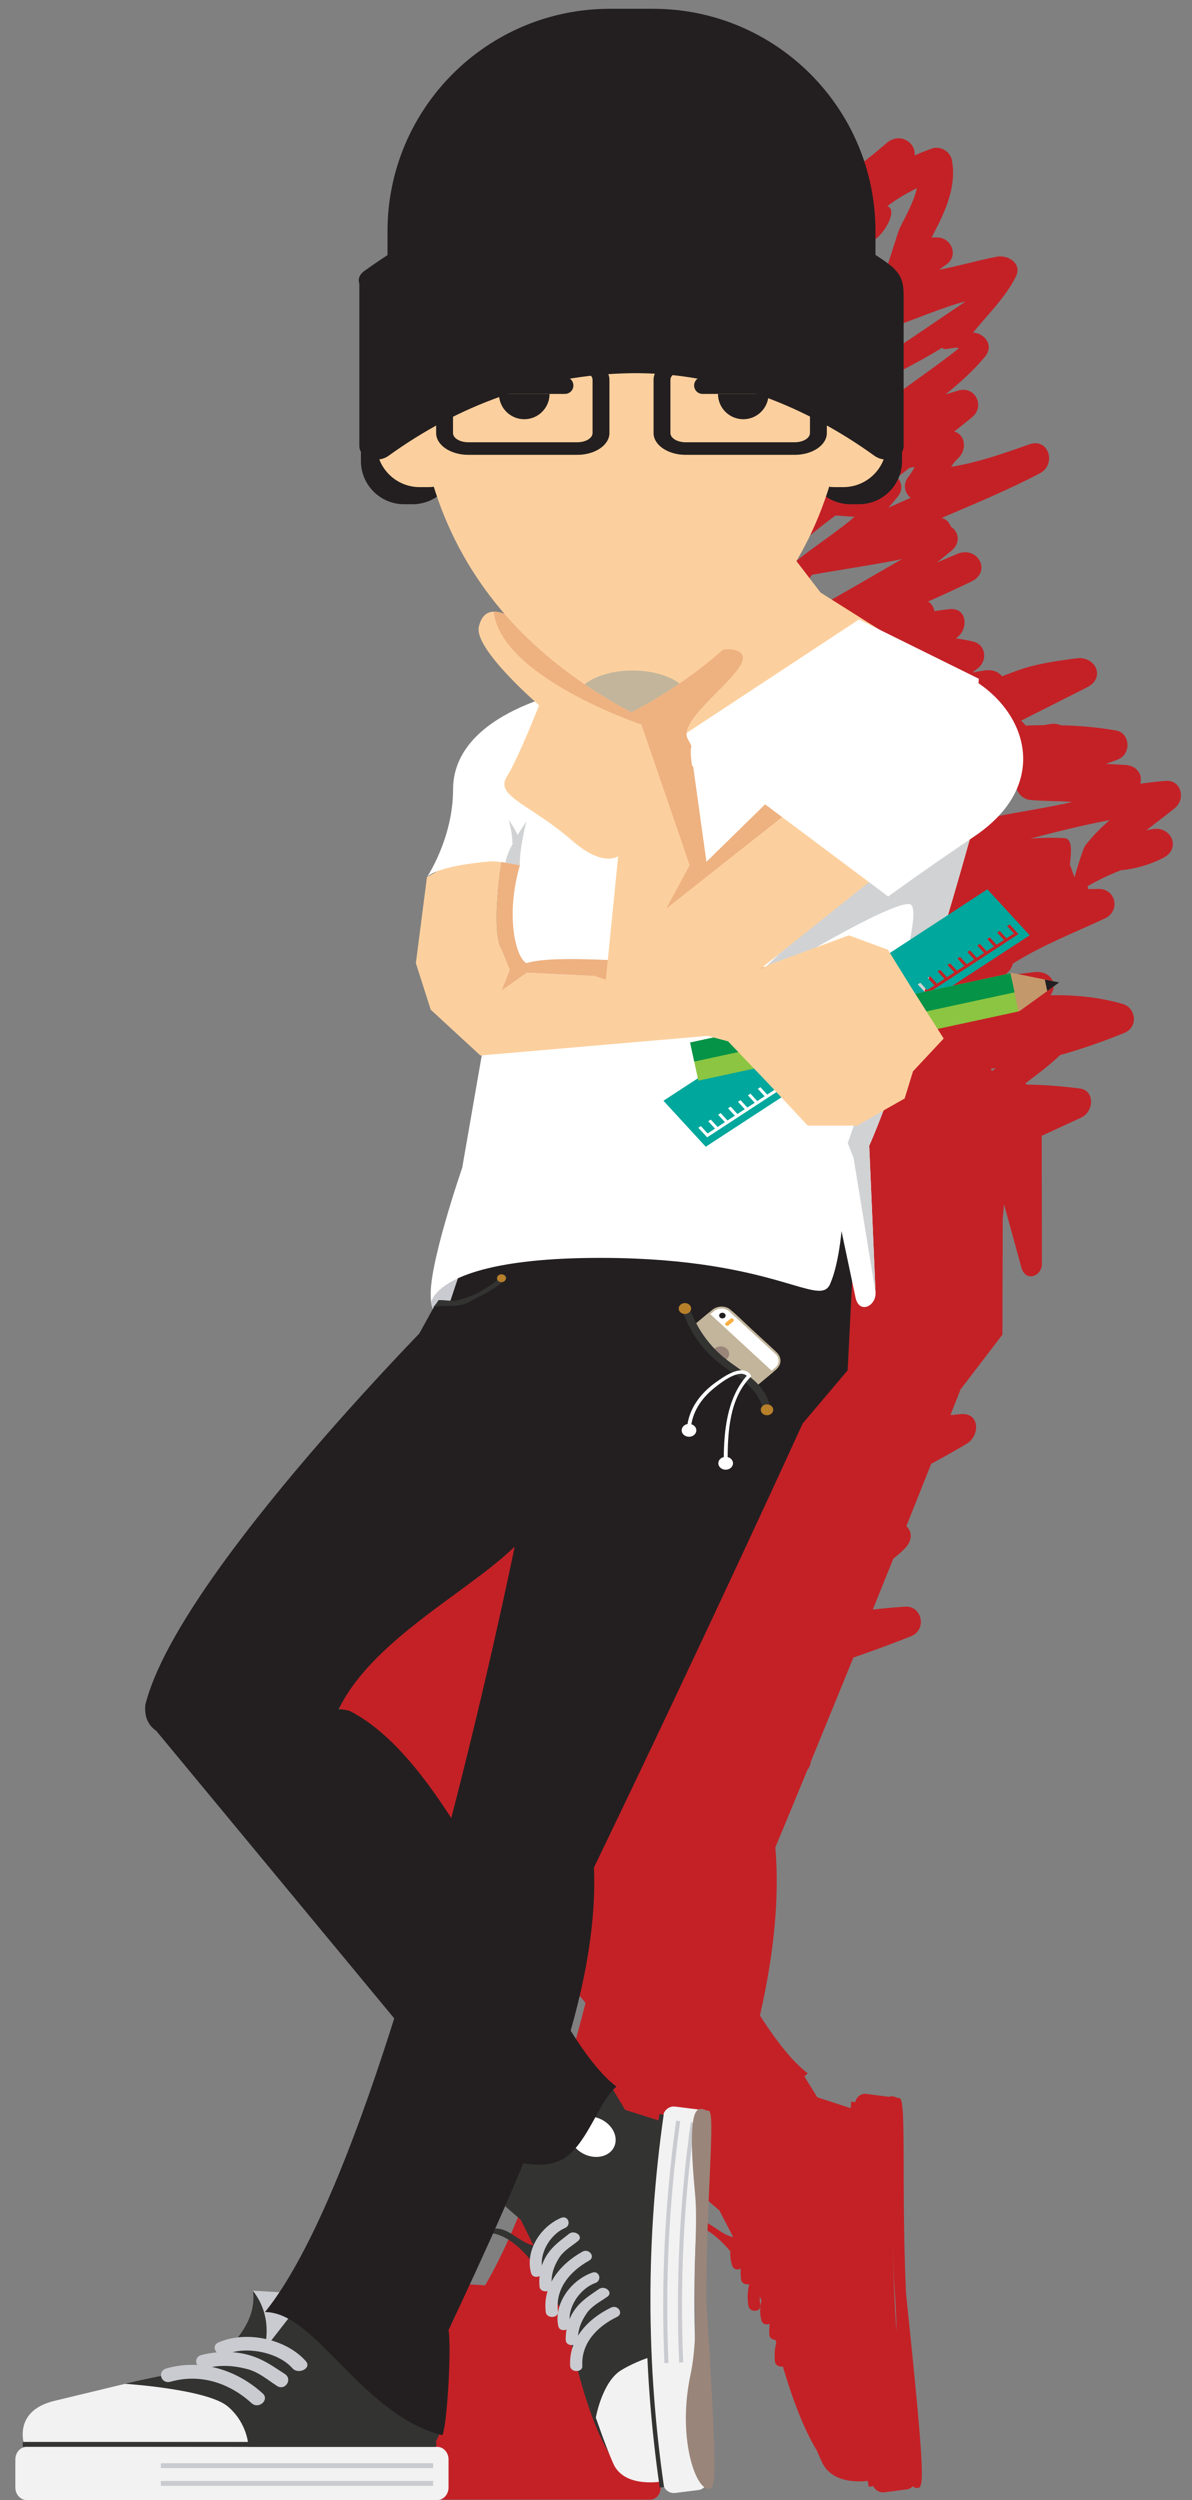 <?xml version="1.0" encoding="utf-8"?>
<!-- Generator: Adobe Illustrator 15.1.0, SVG Export Plug-In  -->
<!DOCTYPE svg PUBLIC "-//W3C//DTD SVG 1.1//EN" "http://www.w3.org/Graphics/SVG/1.1/DTD/svg11.dtd">
<svg version="1.1"
	 xmlns="http://www.w3.org/2000/svg" xmlns:xlink="http://www.w3.org/1999/xlink" xmlns:a="http://ns.adobe.com/AdobeSVGViewerExtensions/3.0/"
	 x="0px" y="0px" width="229px" height="480px" viewBox="-2.95 -1.688 229 480" enable-background="new -2.95 -1.688 229 480"
	 xml:space="preserve">
<rect x="-2.95" y="-1.688" width="229" height="480" fill="#808080" stroke="none"/>
<defs>
</defs>
<path fill="#C42126" d="M220.962,148.236c-1.623,0.137-3.239,0.323-4.854,0.543c0.476-1.626-0.491-3.426-2.821-3.596
	c-1.244-0.092-2.508-0.142-3.776-0.194c0.747-0.279,1.492-0.555,2.235-0.833c2.737-1.029,2.408-5.108-0.219-5.579
	c-3.537-0.634-7.116-0.933-10.713-1.018c-0.595-0.27-1.348-0.368-2.248-0.203c-0.31,0.055-0.615,0.12-0.923,0.178
	c-1.181,0.01-2.356,0.037-3.538,0.08c-0.266-0.327-0.562-0.642-0.876-0.949c4.211-2.134,8.441-4.242,12.646-6.382
	c3.689-1.879,1.597-6.051-1.986-5.579c-3.071,0.403-6.16,0.83-9.184,1.64c-0.847,0.229-1.681,0.513-2.512,0.815
	c-0.866,0.316-2.169,0.818-2.65,0.996c-0.629-0.847-1.806-1.353-3.335-1.116c-0.786,0.12-1.564,0.257-2.345,0.394
	c0.365-0.277,0.726-0.56,1.084-0.851c1.929-1.582,1.423-4.547-0.944-5.103c-1.109-0.261-2.226-0.455-3.347-0.598
	c2.531-1.57,2.318-5.998-1.208-5.615c-0.972,0.104-1.936,0.231-2.897,0.376c-0.112-0.757-0.519-1.433-1.209-1.835
	c2.796-1.242,5.573-2.526,8.329-3.843c3.988-1.906,1.178-7.011-2.816-5.272c-1.267,0.551-2.54,1.089-3.817,1.617
	c0.943-0.742,1.877-1.492,2.796-2.257c1.843-1.535,1.413-3.633-0.121-4.639c-0.263-0.769-0.864-1.393-1.737-1.673
	c6.418-2.743,12.844-5.408,18.812-8.534c3.301-1.729,1.752-6.902-1.988-5.58c-4.932,1.742-9.913,3.499-15.021,4.311
	c0.379-0.601,0.812-1.163,1.343-1.651c1.731-1.587,1.422-4.551-0.763-5.123c1.175-0.902,2.33-1.818,3.458-2.757
	c2.507-2.084,0.62-6.093-2.712-5.102c-0.807,0.238-1.609,0.481-2.413,0.726c2.764-2.225,5.391-4.567,7.629-7.289
	c1.71-2.075-0.056-4.458-2.332-4.573c2.865-3.525,6.266-6.782,8.251-10.809c1.154-2.343-1.372-4.195-3.708-3.755
	c-3.72,0.701-7.381,1.824-11.072,2.48c0.466-0.331,0.93-0.661,1.396-0.988c2.482-1.761,0.903-5.226-1.817-5.211
	c-0.338,0-0.677,0.011-1.015,0.018c0.444-0.863,0.896-1.709,1.305-2.531c1.983-4.011,3.414-8.189,2.578-12.395
	c-0.286-1.457-2.126-2.767-3.875-2.133c-1.089,0.396-2.184,0.833-3.278,1.311c0.321-2.418-2.844-4.596-5.403-2.356
	c-1.977,1.725-4.042,3.368-6.167,4.969c-0.694-1.336-2.371-2.16-4.328-1.124c-0.365,0.194-0.733,0.386-1.103,0.579
	c-0.579-0.576-1.422-0.984-2.508-1.044c-5.715-0.331-11.407-0.296-17.098-0.202c5.051-1.753,10.383-3.08,15.117-5.101
	c2.896-1.237,1.18-5.968-2.033-5.689c-3.304,0.285-6.511,0.893-9.688,1.607c0.403-0.734,0.471-1.673,0.198-2.421
	c-0.512-1.412-1.843-2.095-3.347-2.239c-0.826-0.08-1.647-0.117-2.469-0.129c1.957-1.637,0.663-5.304-2.535-5.366
	c-0.475-0.01-0.945-0.034-1.42-0.062c-0.467-0.604-1.147-1.052-1.969-1.179c-1.091-1.034-3.017-1.447-4.408-0.784
	c-1.672,0.793-3.149,1.713-4.49,2.92c-1.675,1.513-0.647,4.263,1.445,5.013c0.01,0.037,0.024,0.077,0.036,0.115
	c-0.584,0.371-1.167,0.74-1.748,1.11c-2.366,1.504-1.503,6.118,2.031,5.689c1.231-0.149,2.459-0.325,3.684-0.496
	c-0.678,0.637-1.335,1.295-1.947,2c-1.298,1.492-0.891,3.263,0.372,4.291c-0.91,0.559-1.798,1.159-2.657,1.816
	c-2.259,1.728,0.013,5.215,2.679,5.21c4.896-0.009,9.786-0.142,14.679-0.216c-0.994,0.414-1.986,0.83-2.979,1.244
	c-1.311,0.548-1.752,2.239-1.314,3.448c0.113,0.305,0.258,0.575,0.439,0.814c-12.337,5.688-24.368,11.784-34.233,21.302
	c-2.402,2.316-0.724,5.801,2.712,5.103c8.321-1.685,16.598-4.152,24.88-6.687c-0.943,1.772-0.239,3.518,1.694,4.189
	c0.35,0.123,0.709,0.229,1.062,0.334c-4.714,4.292-9.004,8.916-12.53,14.107c-1.718,2.524,1.017,6.021,4.123,4.177
	c2.4-1.427,4.824-2.824,7.265-4.18c-1.441,1.701-2.692,3.545-3.65,5.617c-0.898,1.948,0.746,3.802,2.813,3.864
	c1.124,0.034,2.252,0.039,3.377,0.019c0.491,0.37,1.127,0.598,1.887,0.591c1.895-0.016,3.782-0.146,5.653-0.364
	c0.59,1.119,2.023,1.834,3.645,1.537c1.128-0.208,2.247-0.435,3.373-0.669c-0.655,1.917,1.092,4.006,3.761,3.662
	c1.492-0.193,2.979-0.454,4.455-0.754c-6.953,4.069-14.125,8.339-18.963,14.586c-1.177,1.517-0.594,4.217,1.524,4.484
	c1.765,0.224,3.522,0.318,5.275,0.305c-1.598,1.514-3.149,3.059-4.64,4.645c-4.812,1.058-9.611,2.255-14.445,3.204
	c-4.289,0.84-3.103,6.684,1.16,5.886c2.261-0.422,4.524-0.827,6.787-1.22c-1.369,1.929-2.623,3.926-3.733,6.013
	c-0.732,1.375,0.138,2.983,1.457,3.586c0.02,1.466,1.53,2.648,3.101,2.721c1.482,0.068,2.946,0.021,4.399-0.119
	c-0.753,0.944-1.501,1.893-2.23,2.852c-0.229,0.299-0.393,0.65-0.492,1.021c-0.396,0.268-0.783,0.532-1.172,0.803
	c-1.618,1.136-1.493,3.021-0.462,4.19c-3.779,1.26-7.608,2.357-11.49,3.277c-1.369,0.17-2.733,0.462-4.087,0.905
	c-1.872,0.612-2.695,2.06-2.634,3.377c-3.48,0.829-6.924,1.929-10.322,3.038c-1.457,0.476-2.598,1.499-2.748,2.944
	c-0.154,1.495,1.188,3.274,3.012,3.053c4.313-0.525,8.873-0.526,13.142-1.53c2.325-0.548,4.59-1.616,6.783-2.81
	c0.929-0.029,1.856-0.039,2.782-0.038c-1.879,0.833-3.68,1.822-5.316,3.13c-2.417,1.927-0.946,5.072,1.813,5.211
	c7.004,0.353,14.303-0.64,21.381-0.554c-7.573,2.888-15.625,4.494-23.509,6.157c-3.676,0.776-3.541,6.412,0.265,5.996
	c5.963-0.649,11.916-1.585,17.885-2.081c0.662-0.056,1.325-0.104,1.991-0.148c-0.858,0.616-1.71,1.25-2.541,1.902
	c-0.287,0.226-0.515,0.463-0.698,0.708c-3.353,1.03-6.741,1.942-10.147,2.72c-7.574,0.188-15.302,1.486-22.662,3.114
	c-3.708,0.822-3.525,6.157,0.266,5.997c7.503-0.316,15.136-1.382,22.688-3.063c0.479-0.006,0.954-0.009,1.426-0.006
	c0.049,0.374,0.17,0.731,0.36,1.054c-3.359,1.714-6.716,3.427-9.868,5.484c-3.103,2.026-1.998,6.429,1.988,5.581
	c5.994-1.277,11.998-3.376,18.051-4.326c-0.979,0.772-1.991,1.513-3.015,2.237c-9.072,2.766-17.961,6.141-25.574,11.639
	c-3.352,2.422,0.326,6.408,3.708,4.655l-0.713,4.935c0,0-6.171,18.575-5.142,23.903c0.39,2.045-1.302-1.179,5.873-4.005
	l-0.811,2.946c-0.841-0.056-1.88-0.193-2.285-0.096c-0.199,0.443-0.575,0.974-0.899,1.345c0.039-0.011,0.083-0.021,0.125-0.029
	l-2.535,5.256c-5.313,6.089-13.762,16.056-22.161,27.126c-0.286,0.115-0.575,0.229-0.866,0.337c-2.264,0.831-3.002,2.716-2.48,4.143
	c-2.558,3.474-5.066,7.017-7.438,10.545c-3.421,1.318-6.843,2.638-10.263,3.949c-3.736,1.433-1.606,6.334,1.991,5.58
	c0.845-0.18,1.692-0.36,2.542-0.542c-4.971,8.295-8.699,16.131-9.897,22.397c-0.108,2.423,0.768,4.079,2.31,5.163l0,0l10.496,12.552
	c-1.18,0.586-2.346,1.196-3.492,1.848c-2.816,1.596-2.384,5.774,1.092,5.688c0.732-0.019,1.461-0.045,2.19-0.065
	c-1.187,1.835,0.083,4.693,2.561,4.437c2.299-0.238,4.599-0.528,6.896-0.854l5.11,6.11c-0.96,0.32-1.921,0.64-2.881,0.958
	c-4.125,1.369-3.172,6.735,1.164,5.887c2.104-0.412,4.199-0.879,6.289-1.378l1.762,2.109c-1.794,1.184-3.51,2.483-5.117,3.938
	c-3.195,2.894,1.053,7.223,4.262,4.316c1.491-1.35,3.072-2.547,4.712-3.639l5.248,6.273c-2.202,0.727-4.358,1.646-6.446,2.85
	c-3.186,1.829-1.872,6.776,1.988,5.579c3.032-0.941,6.084-1.876,9.138-2.832l2.615,3.127c-5.61,21.83-12.188,42.196-19.302,54.222
	l-5.053-0.306l0.128,0.875c0.338,3.146-0.891,6.021-2.533,8.37c-1.266,0.148-2.483,0.467-3.602,0.978
	c-0.96,0.441-0.852,1.392-0.268,1.988c-0.957,0.095-1.907,0.271-2.834,0.514c-1.061,0.278-1.191,1.29-0.757,1.988
	c-1.913-0.109-3.862,0.096-5.795,0.676c-0.793,0.239-1.059,0.885-0.956,1.486c-2.439,0.509-4.88,1.067-7.236,1.683
	c-1.795,0.464-8.322,2.146-12.667,3.238c-6.289,1.581-6.035,6.092-5.56,8.149H42.98l0.044,0.97h0.221
	c0.003,0.027,0.004,0.053,0.008,0.078c-0.927,0.273-1.576,1.241-1.524,2.401l0.248,5.584c0.063,1.369,1.081,2.48,2.273,2.48h77.674
	c1.193,0,2.114-1.111,2.051-2.48l-0.251-5.584c-0.063-1.369-1.079-2.478-2.271-2.478h-0.166l-0.044-0.97h-0.092l0.599-1.485
	c0.191,0.057,0.381,0.111,0.574,0.164c0.177-0.322,0.326-1.296,0.436-2.66l0.055-0.13l-0.037-0.034
	c0.406-5.112,0.379-15.35-0.198-17.984c2.596-6.456,5.155-12.85,7.574-19.161c2.596,0.52,5.055,2.572,7.202,5.119
	c-0.04,0.936,0.067,1.872,0.363,2.771c0.25,0.759,1.062,0.855,1.628,0.552c-0.039,0.689-0.019,1.385,0.071,2.079
	c0.102,0.798,0.932,1.076,1.569,0.897c-0.327,1.318-0.401,2.717-0.159,4.176c0.228,1.352,2.528,1.217,2.301-0.147
	c-0.092-0.547-0.133-1.086-0.124-1.61c0.12,0.23,0.234,0.456,0.344,0.675c-0.313,1.277-0.349,2.604-0.019,3.881
	c0.197,0.769,1.002,0.909,1.589,0.643c-0.084,0.684-0.114,1.375-0.07,2.074c0.039,0.668,0.612,1.004,1.183,1.016
	c0.045,0.188,0.097,0.377,0.146,0.567c-0.287,1.119-0.388,2.305-0.263,3.548c0.076,0.79,0.887,1.115,1.526,0.986
	c1.783,6.034,3.964,11.936,6.506,16.09c0.364,0.86,0.724,1.672,1.046,2.342c1.844,3.855,6.647,3.781,8.761,3.546
	c0.068,0.373,0.131,0.747,0.199,1.122c0.325-0.041,0.485-0.061,0.811-0.102c-0.011-0.042-0.016-0.084-0.022-0.128
	c0.378,0.857,1.268,1.417,2.181,1.297c1.744-0.229,2.618-0.345,4.362-0.573c0.449-0.062,0.827-0.274,1.102-0.58
	c0.287,0.211,0.567,0.324,0.838,0.324c1.358,0,1.655-1.279-2.119-37.433c-0.927-20.665,0.124-37.405-1.236-37.405
	c-0.52,0-1.323-0.628-1.959-0.254c0,0-0.002,0-0.003,0c-1.766-0.231-2.649-0.347-4.412-0.574c-1.021-0.134-1.94,0.564-2.139,1.58
	c-0.296-0.038-0.464-0.059-0.775-0.096c-0.04,0.419-0.067,0.841-0.108,1.261l-6.415-2.099l-2.46-3.983
	c0.204-0.233,0.414-0.44,0.63-0.61c-2.959-2.251-6.01-6.176-9.187-11.097c2.576-11.312,3.807-22.132,2.968-32.297
	c2.108-5.067,4.17-10.039,6.162-14.884c0.386-0.456,0.589-0.99,0.636-1.536c2.878-6.99,5.618-13.7,8.186-20.013
	c3.712-1.282,7.402-2.631,11.06-4.085c3.146-1.251,2.131-5.884-1.094-5.688c-2.083,0.125-4.158,0.32-6.231,0.561
	c1.385-3.422,2.699-6.69,3.944-9.787c0.734-0.563,1.446-1.178,2.134-1.862c1.076-1.067,1.581-2.429,0.902-3.697
	c-0.135-0.25-0.318-0.478-0.535-0.676c1.795-4.489,3.396-8.505,4.771-11.969c2.296-1.235,4.571-2.514,6.815-3.848
	c2.609-1.558,2.531-6.014-1.095-5.69c-0.676,0.06-1.349,0.129-2.024,0.19c1.25-3.175,1.93-4.911,1.93-4.911l8.054-10.539
	l0.063-22.353c0.183-1.572,0.235-2.708,0.235-2.708s2.479,9.005,3.334,12.119c0.857,3.111,4.166,1.593,3.948-0.859l-0.025-24.373
	c2.524-1.168,5.048-2.334,7.577-3.494c2.482-1.139,2.646-5.21-0.221-5.58c-3.424-0.441-6.818-0.72-10.236-0.759
	c-0.082-0.084-0.179-0.163-0.273-0.234c2.299-1.742,4.641-3.454,6.675-5.43c4.178-1.168,8.292-2.612,12.282-4.229
	c2.888-1.172,2.239-4.872-0.218-5.58c-4.506-1.303-9.167-1.769-13.894-1.682c1.536-2.15,0.02-4.839-3.226-4.425
	c-1.852,0.237-3.733,0.457-5.602,0.552c0.865-0.592,1.398-1.383,1.585-2.191c5.479-3.491,11.81-5.935,17.634-8.654
	c3.117-1.459,2.141-5.688-1.093-5.688c-0.672-0.001-1.384,0.016-2.111,0.024c0.008-0.195-0.004-0.389-0.035-0.579
	c2.044-1.175,4.179-2.199,6.383-3.04c2.731-0.252,5.432-1.028,8.037-2.318c3.62-1.789,1.661-6.22-1.988-5.581
	c-0.398,0.07-0.796,0.153-1.198,0.236c1.843-1.44,3.748-2.822,5.524-4.291C224.892,151.699,223.97,147.979,220.962,148.236z
	 M137.909,427.824c-2.635-0.519-4.665-3.436-7.392-3.336c0.598-1.563,1.187-3.122,1.761-4.673l-0.007,0.271
	c-0.162-0.07,2.991,2.639,2.991,2.639l2.646,5.094C137.91,427.82,137.91,427.823,137.909,427.824z M123.54,208.352
	c-0.642,0.611-0.997,1.271-1.121,1.909h-3.512c1.824-1.051,3.725-1.992,5.667-2.845C124.228,207.72,123.88,208.029,123.54,208.352z
	 M168.592,428.81c0.04,2.835,0.097,5.807,0.314,8.877c0.186,2.631,0.367,5.417,0.374,8.242
	C168.865,440.222,168.631,434.519,168.592,428.81z M167.518,37.88c1.763-1.328,3.717-2.482,5.678-3.442
	c-0.588,2.597-2.041,5.158-3.256,7.582c-0.382,0.764-2.238,6.974-2.576,7.74c-0.896,0.084-6.99-3.272-7.887-3.163
	c0.715-0.553,5.063-1.787,5.764-2.346C167.342,42.577,169.446,38.622,167.518,37.88z M156.037,41.745
	c-0.229,0.419-0.445,0.843-0.645,1.278c-0.353,0.77-0.307,1.52-0.004,2.152c-0.797,0.583-1.593,1.164-2.395,1.747
	c-2.053,0.464-4.1,0.968-6.144,1.498C149.81,46.11,152.917,43.919,156.037,41.745z M155.553,52.433
	c3.672-0.775,7.354-1.402,11.059-1.829c-3.188,2.437-6.264,4.981-9.112,7.726c-0.537,0.093-1.074,0.185-1.61,0.273
	c-3.458,0.57-7.065,1.126-10.651,1.379C148.629,57.413,152.102,54.919,155.553,52.433z M160.559,63.872
	c3.461-0.63,18.495-7.102,21.963-7.654c-1.365,0.875-14.739,10.049-16.173,10.835c-0.618-0.863-1.358-3.912-2.878-3.516
	c-1.022,0.266-2.034,0.395-3.044,0.472C160.471,63.964,160.514,63.919,160.559,63.872z M114.097,57.953
	c9.943-6.75,21.172-11.513,32.251-16.569c-4.579,3.337-8.974,6.831-12.801,10.813C127.063,54.145,120.591,56.167,114.097,57.953z
	 M140.147,56.377c-1.437,1.101-2.856,2.213-4.256,3.346c-0.218-0.034-0.435-0.069-0.649-0.11c0.637-0.814,1.3-1.605,1.987-2.378
	C138.201,56.945,139.172,56.66,140.147,56.377z M137.58,66.112c1.105,0.066,2.222,0.093,3.344,0.081
	c-2.446,1.069-4.861,2.207-7.248,3.397C134.946,68.405,136.249,67.248,137.58,66.112z M134.731,81.259
	c4.283-4.716,10.614-8.249,15.307-12.417c0.589,1.446,2.674,2.229,4.642,1.496c0.127-0.047,0.262-0.083,0.398-0.115
	C148.07,73.493,140.998,76.804,134.731,81.259z M157.469,97.345c0.313-0.181,3.456,0.303,3.77,0.123
	c-2.08,2.062-8.982,6.609-11.185,8.57c-0.619,0.164,0.67-2.906,0.056-2.752C152.453,101.206,154.925,99.242,157.469,97.345z
	 M170.345,105.638c-2.193,1.255-12.205,7.102-14.447,8.303c-1.003,0.029-3.406-2.076-4.409-2.028
	c0.744-0.573,0.819-2.705,1.592-3.242C154.092,108.424,168.892,106.095,170.345,105.638z M143.139,125.552
	c1.803-0.497,3.602-1.023,5.395-1.573c0.008,0.013,0.012,0.026,0.018,0.04c-0.25,0.229-0.497,0.458-0.739,0.691
	c-0.873,0.84-1.229,2.154-1.012,3.259c-0.774,0.257-1.553,0.501-2.332,0.734c-0.013,0-0.028-0.003-0.041-0.003
	c-1.702,0.014-3.421,0.095-5.128,0.13C140.476,127.663,141.772,126.575,143.139,125.552z M141.365,151.9
	c-3.194-0.006-6.384-0.157-9.576-0.268c4.313-1.385,8.572-2.969,12.759-4.729c2.284-0.27,4.563-0.693,6.757-1.154
	c0.071-0.015,0.137-0.032,0.209-0.046c-2.549,2.16-4.757,4.625-6.154,7.435c-0.389,0.232-0.773,0.463-1.16,0.696
	C143.864,152.755,142.885,151.902,141.365,151.9z M149.757,210.261c0.259-0.14,0.517-0.275,0.778-0.409
	c0.011,0.138,0.03,0.274,0.063,0.409H149.757z M149.405,188.504c-0.491-0.33-1.096-0.546-1.776-0.584
	c-0.082-0.004-0.162-0.006-0.245-0.01c2.61-0.921,5.234-1.81,7.861-2.69C153.268,186.262,151.32,187.353,149.405,188.504z
	 M161.625,210.261h-0.387c0.187-0.056,0.377-0.111,0.565-0.166C161.745,210.15,161.684,210.204,161.625,210.261z M166.003,159.689
	c-3.93,0.491-7.854,0.712-11.712,0.507c-0.145-0.027-0.284-0.054-0.426-0.079c0.024-0.02,0.056-0.037,0.083-0.056
	c4.605,0.051,9.265-0.674,13.927-1.309C167.251,159.06,166.627,159.372,166.003,159.689z M171.136,165.049
	c0.033-0.021,0.064-0.044,0.099-0.065c0.057-0.011,0.115-0.021,0.173-0.031C171.319,164.984,171.225,165.017,171.136,165.049z
	 M158.958,78.164c-1.709,0.393-3.425,0.779-5.135,1.149c1.677-1.447,3.393-2.859,5.106-4.279c5.233-2.408,14.368-6.962,19.149-9.987
	c0.146,0.761,2.461-0.294,3.162,0.132c-2.955,2.508-11.884,8.619-14.865,11.067C163.897,76.83,161.425,77.492,158.958,78.164z
	 M172.003,93.891c-1.438,0.627-2.868,1.262-4.292,1.909c0.635-0.721,1.257-1.449,1.853-2.192c0.988-1.224,0.756-2.717-0.164-3.664
	c0.802-0.577,1.585-1.168,2.349-1.781c0.354-0.071,0.709-0.139,1.06-0.205c-0.385,0.667-0.801,1.326-1.287,1.959
	C170.464,91.288,170.836,92.993,172.003,93.891z M181.403,150.429c-0.635-0.166-1.275-0.31-1.919-0.428
	c1.312-0.404,2.623-0.816,3.932-1.239C182.751,149.325,182.08,149.88,181.403,150.429z M187.634,203.943
	c-0.071-0.157-0.158-0.303-0.255-0.442c0.327-0.036,0.654-0.074,0.982-0.113C188.121,203.571,187.875,203.757,187.634,203.943z
	 M185.472,155.715c0.133-0.379,0.178-0.767,0.141-1.144c2.299-1.842,4.531-3.755,6.67-5.771c-0.104,1.28,0.732,2.526,2.13,2.991
	c1.038,0.345,7.48,0.304,8.572,0.5C198.929,153.314,189.515,154.697,185.472,155.715z M205.482,160.739
	c-0.337,0.443-1.912,5.452-1.97,5.982c-0.118,0.061-0.804-2.355-0.923-2.292c0.082-1.527,0.808-5.098-1.054-5.202
	c-2.158-0.121-4.333-0.082-6.516,0.086c5.069-1.327,10.144-2.594,15.222-3.552C208.498,157.277,206.868,158.897,205.482,160.739z"/>
<circle fill="#CACBD0" cx="85.806" cy="247.531" r="6.013"/>
<polygon fill="#CACBD0" points="45.617,438.109 57.457,438.799 47.265,453.134 "/>
<path fill="#333332" d="M79.573,469.686l3.068-6.523l-4.464-3.857l-0.019-0.178l-0.312-0.105l-16.41-14.173l-3.376-1.07
	c0.077-0.147,0.123-0.236,0.123-0.236l-0.319,0.173l-4.51-1.429l-5.508,7.07c0.731-3.081,0.844-7.351-2.229-11.248
	c1.341,8.325-9.512,14.924-9.512,14.924c-15.215,2.435-34.779,6.915-34.513,13.821c0.433,11.283,2.982,10.607,2.982,10.607h75.325
	l-0.747-7.894L79.573,469.686z"/>
<path fill="#F2F2F2" d="M21.06,455.986c0,0,15.891,1.026,19.789,4.377c3.896,3.349,3.93,7.726,3.93,7.726l-42.948,0.074
	c0,0-2.732-6.907,5.735-8.918C12.781,458.006,21.06,455.986,21.06,455.986z"/>
<path fill="#F2F2F2" d="M83.22,475.906c0,1.326-0.981,2.406-2.194,2.406H2.192c-1.211,0-2.192-1.08-2.192-2.406v-5.412
	c0-1.33,0.981-2.405,2.192-2.405h78.834c1.213,0,2.194,1.075,2.194,2.405V475.906z"/>
<rect x="27.948" y="471.233" fill="#CACBD0" width="52.308" height="0.939"/>
<rect x="1.43" y="467.149" fill="#333332" width="79.431" height="0.939"/>
<rect x="27.948" y="474.642" fill="#CACBD0" width="52.308" height="0.939"/>
<path fill="#CACBD0" d="M29.827,455.583c5.858-1.654,11.441,0.374,15.565,4.128c1.349,1.229,3.48-0.643,2.133-1.868
	c-4.842-4.407-11.664-6.742-18.501-4.809C27.181,453.558,27.967,456.11,29.827,455.583L29.827,455.583z"/>
<path fill="#CACBD0" d="M36.599,452.999c2.733-0.678,5.182-0.554,7.887,0.144c2.276,0.587,3.911,2.045,5.771,3.251
	c1.566,1.013,3.07-1.284,1.521-2.285c-2.165-1.4-3.92-2.706-6.491-3.517c-3.078-0.969-6.383-0.913-9.492-0.143
	C33.927,450.912,34.723,453.464,36.599,452.999L36.599,452.999z"/>
<path fill="#CACBD0" d="M40.583,450.309c3.84-1.646,10.002-0.311,12.621,2.671c1.168,1.332,3.792,0.017,2.605-1.333
	c-3.688-4.2-11.277-5.967-16.753-3.62C37.31,448.774,38.841,451.054,40.583,450.309L40.583,450.309z"/>
<path fill="#333332" d="M117.145,403.392l-2.774-4.629l-8.059,4.441l-11.186,7.335l-0.957,11.381
	c-0.162-0.069,2.918,2.557,2.918,2.557l2.459,4.949c-3.382-0.639-5.587-5.069-9.861-2.392c9.13-1.169,16.364,17.62,16.364,17.62
	c2.673,13.266,7.587,30.33,15.162,30.099c12.374-0.38,8.36-2.6,8.36-2.6V406.46l-5.84-0.982L117.145,403.392z"/>
<path fill="#F2F2F2" d="M111.516,462.477c0,0,1.201-6.869,4.875-9.103c3.675-2.237,8.218-3.333,8.218-3.333l0.08,24.63
	c0,0-7.576,1.566-9.781-3.29C113.549,468.393,111.516,462.477,111.516,462.477z"/>
<path fill="#CACBD0" d="M108.925,452.541c-0.238-4.188,2.632-7.449,6.679-9.404c1.326-0.641,0.151-2.42-1.174-1.781
	c-4.749,2.297-8.128,6.309-7.848,11.198C106.653,453.873,109.001,453.869,108.925,452.541L108.925,452.541z"/>
<path fill="#CACBD0" d="M108.079,447.563c-0.026-1.936,0.573-3.518,1.714-5.157c0.962-1.379,2.543-2.16,3.946-3.141
	c1.187-0.826-0.473-2.277-1.646-1.462c-1.636,1.142-3.111,2.034-4.324,3.561c-1.449,1.828-2.07,4.014-2.036,6.214
	C105.751,448.9,108.098,448.893,108.079,447.563L108.079,447.563z"/>
<path fill="#CACBD0" d="M106.578,444.402c-0.633-2.86,1.752-6.643,4.833-7.763c1.378-0.5,0.781-2.491-0.618-1.985
	c-4.336,1.578-7.385,6.215-6.48,10.288C104.605,446.243,106.864,445.697,106.578,444.402L106.578,444.402z"/>
<path fill="#CACBD0" d="M104.246,442.088c-0.538-4.166,2.085-7.579,5.985-9.755c1.278-0.712-0.023-2.424-1.298-1.711
	c-4.572,2.554-7.655,6.745-7.03,11.61C102.075,443.542,104.416,443.408,104.246,442.088L104.246,442.088z"/>
<path fill="#CACBD0" d="M103.042,437.168c-0.166-1.93,0.318-3.544,1.342-5.241c0.858-1.431,2.378-2.297,3.713-3.353
	c1.122-0.89-0.644-2.246-1.749-1.368c-1.557,1.228-2.962,2.202-4.059,3.793c-1.315,1.903-1.779,4.12-1.588,6.312
	C100.814,438.63,103.157,438.493,103.042,437.168L103.042,437.168z"/>
<path fill="#CACBD0" d="M101.317,434.097c-0.84-2.821,1.271-6.728,4.269-8.016c1.335-0.576,0.595-2.527-0.761-1.946
	c-4.214,1.814-6.925,6.608-5.73,10.625C99.479,436.045,101.698,435.374,101.317,434.097L101.317,434.097z"/>
<path fill="#F2F2F2" d="M131.208,403.319c1.094,0.137,1.839,1.098,1.678,2.148c-3.259,22.989-3.257,45.781,0,68.771
	c0.161,1.052-0.584,2.013-1.678,2.149c-1.782,0.222-2.672,0.334-4.455,0.557c-1.091,0.137-2.118-0.63-2.285-1.712
	c-3.367-23.644-3.366-47.113,0-70.757c0.167-1.082,1.194-1.849,2.285-1.712C128.537,402.985,129.426,403.095,131.208,403.319z"/>
<path fill="#CACBD0" d="M127.726,405.555c-2.165,15.47-2.91,30.867-2.251,46.444c-0.314,0.013-0.468,0.019-0.782,0.03
	c-0.657-15.618,0.09-31.053,2.257-46.564C127.26,405.499,127.415,405.518,127.726,405.555z"/>
<path fill="#CACBD0" d="M130.534,405.877c-2.145,15.325-2.882,30.576-2.23,46.006c-0.313,0.012-0.471,0.018-0.78,0.032
	c-0.653-15.469,0.084-30.762,2.234-46.128C130.071,405.823,130.223,405.842,130.534,405.877z"/>
<path fill="#333332" d="M124.555,404.3c-3.42,23.898-3.396,47.618,0.063,71.513c-0.33,0.039-0.494,0.059-0.827,0.097
	c-3.472-23.96-3.492-47.743-0.063-71.706C124.058,404.242,124.225,404.26,124.555,404.3z"/>
<path fill="#9A857A" d="M132.743,439.839c2.187,35.06,1.826,36.303,0.443,36.303c-2.663,0-5.976-10.145-3.502-21.791
	c1.096-5.17,0.989-10.532,0.864-15.362c-0.19-7.302,0.556-14.019,0.021-19.627c-1.903-19.969,1.235-15.795,2.617-15.795
	C134.569,403.566,132.743,419.798,132.743,439.839z"/>
<path fill="#FFFFFF" d="M113.77,406.028c1.862,1.632,2.084,4.084,0.499,5.473c-1.59,1.393-4.387,1.199-6.249-0.436
	c-1.862-1.631-2.085-4.084-0.498-5.474C109.109,404.201,111.91,404.396,113.77,406.028z"/>
<path fill="#231F20" d="M27.08,330.641l68.271,82.428c0,0,6.303,2.254,10.362-0.568c4.388-3.051,6.663-11.275,9.785-13.563
	c-14.289-10.754-29.049-60.854-51.29-72.151C56.644,324.691,27.08,330.641,27.08,330.641z"/>
<path fill="#231F20" d="M90.058,228.708l-6.566,19.601c0,0-52.252,51.945-58.521,77.324c-1.191,12.821,28.253,3.583,35.832,2.043
	c0.26-0.029,0.538-0.094,0.839-0.188c6.025-13.891,25.134-23.309,34.283-32.231c-0.527,2.54-23.877,117.172-47.97,146.957
	c9.792,0,18.337,19.555,34.06,23.653c0.914-1.467,1.801-16.897,1.205-20.181c15.041-32.137,28.974-62.709,27.94-88.832
	c22.559-46.745,40.088-85.233,40.088-85.233l8.652-10.222l1.777-35.588L90.058,228.708z"/>
<polygon fill="#231F20" points="80.581,248.936 77.473,254.579 92.532,248.718 "/>
<path fill="#C2B59B" d="M137.538,260.033c1.979,1.422,3.797,2.611,5.176,4.104c0.016-0.013,0.029-0.024,0.046-0.037
	c1.084-0.907,2.174-1.813,3.259-2.718c1.307-1.091,1.292-2.479,0.06-3.613c-1.644-1.515-3.287-3.029-4.927-4.541
	c-1.272-1.17-2.494-2.406-3.834-3.516c-0.954-0.789-2.513-0.686-3.428,0.079c-0.253,0.213-0.508,0.422-0.761,0.633
	c-0.776,0.648-1.553,1.294-2.33,1.941C132.359,255.333,134.48,257.834,137.538,260.033z"/>
<path fill="#FFFFFF" d="M137.538,260.033c1.847,1.327,3.551,2.454,4.894,3.813l3.548-2.959c0.837-0.696,0.867-1.857,0.072-2.59
	l-8.885-8.184c-0.797-0.733-2.121-0.762-2.955-0.065l-3.218,2.682C132.537,255.539,134.603,257.926,137.538,260.033z"/>
<path fill="#231F20" d="M136.26,251.293c-0.251,0.206-0.646,0.198-0.88-0.021c-0.239-0.219-0.231-0.564,0.02-0.772
	c0.248-0.209,0.646-0.2,0.884,0.019C136.52,250.737,136.509,251.082,136.26,251.293z"/>
<path fill="#FAAF42" d="M137.019,252.767c-0.157,0.128-0.408,0.123-0.554-0.014l0,0c-0.149-0.138-0.143-0.354,0.012-0.484
	l0.886-0.738c0.157-0.131,0.403-0.124,0.553,0.011l0,0c0.151,0.139,0.143,0.354-0.016,0.485L137.019,252.767z"/>
<path fill="#C2B59B" d="M137.538,260.033c1.979,1.422,3.797,2.611,5.176,4.104l2.87-2.394l-12.367-11.393l-2.416,2.015
	C132.359,255.333,134.48,257.834,137.538,260.033z"/>
<path fill="#9A857A" d="M136.588,259.313c0.331-0.264,0.543-0.638,0.543-1.062c0-0.794-0.74-1.438-1.644-1.438
	c-0.465,0-0.884,0.169-1.182,0.44C134.998,257.969,135.755,258.653,136.588,259.313z"/>
<path fill="#333332" d="M128.061,249.824c1.354,3.546,3.154,6.691,6.18,9.37c3.598,3.188,8.279,4.879,9.347,9.641
	c0.187,0.827,1.626,0.475,1.44-0.35c-0.921-4.108-3.95-5.911-7.489-8.452c-4.005-2.882-6.4-6.272-8.035-10.558
	C129.196,248.682,127.757,249.02,128.061,249.824L128.061,249.824z"/>
<ellipse fill="#B8802B" cx="144.401" cy="268.985" rx="1.195" ry="1.046"/>
<ellipse fill="#B8802B" cx="128.63" cy="249.543" rx="1.194" ry="1.046"/>
<path fill="#FFFFFF" d="M141.009,261.957c-1.755-1.617-4.965,0.715-6.368,1.703c-3.147,2.214-5.329,5.278-5.6,8.856
	c-0.03,0.423,0.716,0.42,0.745,0c0.226-2.984,1.892-5.599,4.357-7.613c1.101-0.902,4.781-3.885,6.371-2.442
	c-3.844,4.335-4.388,10.735-4.425,16.003c-0.007,0.422,0.741,0.42,0.745,0c0.04-5.215,0.329-11.57,4.369-15.733
	C141.481,262.445,141.242,262.235,141.009,261.957z"/>
<path fill="#333332" d="M93.446,243.276c-2.536,2.357-5.257,3.937-8.851,4.752c-0.672,0.155-2.709-0.22-3.331-0.075
	c-0.225,0.431-0.63,0.944-0.974,1.305c1.657-0.482,4.619,0.226,6.741-0.907c2.631-1.401,5.135-2.518,7.234-4.471
	C94.741,243.44,93.917,242.839,93.446,243.276z"/>
<path fill="#B8802B" d="M92.61,243.407c-0.199,0.376-0.01,0.822,0.417,0.997c0.431,0.171,0.941,0.011,1.139-0.367
	c0.197-0.376,0.01-0.822-0.42-0.995C93.319,242.867,92.809,243.031,92.61,243.407z"/>
<ellipse fill="#FFFFFF" cx="136.46" cy="279.25" rx="1.41" ry="1.236"/>
<ellipse fill="#FFFFFF" cx="129.416" cy="272.927" rx="1.408" ry="1.235"/>
<polygon fill="#FCD09E" points="117.302,98.024 110.558,111.506 108.843,120.232 122.326,157.327 169.008,121.099 154.692,112.082 
	127.892,77.158 "/>
<polygon fill="#EEB180" points="112.805,126.594 112.564,128.452 114.991,130.226 113.091,128.008 "/>
<polygon fill="#EEB180" points="113.515,123.379 113.645,125.634 116.174,127.047 "/>
<polygon fill="#EEB180" points="111.348,130.456 111.348,132.313 113.777,134.087 111.878,131.869 "/>
<path id="XMLID_6_" fill="#FFFFFF" d="M95.433,167.399L107.6,130.77l12.476-6.477l6.545,16.279l35.445-23.322l23.022,11.375
	c0,0-1.04,19.288-0.428,26.138c-12.874,46.723-20.623,63.526-20.623,63.526s1.117,25.646,1.219,28.228
	c0.103,2.579-3.156,4.176-3.849,0.9c-0.69-3.273-2.693-12.748-2.693-12.748s-0.523,6.313-2.125,10.002
	c-1.93,5.09-10.186-4.722-43.528-4.852c-37.114-0.146-32.725,11.385-33.206,7.836c-0.762-5.604,5.995-25.147,5.995-25.147
	L95.433,167.399z"/>
<g>
	<defs>
		<path id="SVGID_3_" d="M95.433,167.399L107.6,130.77l12.476-6.477l6.545,16.279l35.445-23.322l23.022,11.375
			c0,0-1.04,19.288-0.428,26.138c-12.874,46.723-20.623,63.526-20.623,63.526s1.117,25.646,1.219,28.228
			c0.103,2.579-3.156,4.176-3.849,0.9c-0.69-3.273-2.693-12.748-2.693-12.748s-0.523,6.313-2.125,10.002
			c-1.93,5.09-10.186-4.722-43.528-4.852c-37.114-0.146-32.725,11.385-33.206,7.836c-0.762-5.604,5.995-25.147,5.995-25.147
			L95.433,167.399z"/>
	</defs>
	<clipPath id="SVGID_4_">
		<use xlink:href="#SVGID_3_"  overflow="visible"/>
	</clipPath>
	<path clip-path="url(#SVGID_4_)" fill="#D1D2D3" d="M138.532,189.308c0,0,28.931-18.021,33.255-17.406
		c4.321,0.615-11.875,45.867-11.875,45.867l1.122,2.867l4.223,25.883l1.13-28.135l20.179-61.222l-9.241-4.917L138.532,189.308z"/>
</g>
<path fill="#00A79C" d="M186.743,169.053l-62.235,40.596l8.123,8.831l62.233-40.597L186.743,169.053z M132.903,216.675l-1.699-1.845
	l0.491-0.321l1.304,1.418l1.413-0.923l-1.305-1.42l0.493-0.317l1.305,1.416l1.415-0.925l-1.304-1.416l0.491-0.323l1.304,1.42
	l1.413-0.922l-1.303-1.42l0.491-0.323l1.308,1.42l1.411-0.919l-1.304-1.42l0.491-0.323l1.304,1.42l1.419-0.921l-1.306-1.421
	l0.492-0.322l1.303,1.421l1.415-0.922l-1.305-1.421l0.494-0.321l1.306,1.421l1.415-0.925l-1.307-1.418l0.489-0.32l1.304,1.418
	l1.42-0.921l-1.309-1.42l0.492-0.322l1.307,1.417l1.411-0.919l-1.303-1.42l0.493-0.322l1.302,1.419l1.415-0.921l-1.302-1.419
	l0.489-0.323l1.307,1.421l1.415-0.923l-1.303-1.42l0.49-0.321l1.306,1.418l1.415-0.922l-1.308-1.415l0.494-0.324l1.305,1.42
	l1.412-0.926l-1.303-1.416l0.489-0.32l1.305,1.417l1.418-0.923l-1.308-1.417l0.494-0.324l1.303,1.419l1.417-0.923l-1.304-1.417
	l0.493-0.322l1.302,1.419l1.637-1.071l-1.304-1.419l0.491-0.317l1.305,1.417l1.418-0.923l-1.306-1.418l0.493-0.323l1.302,1.42
	l1.416-0.922l-1.307-1.419l0.491-0.321l1.306,1.418l1.416-0.923l-1.307-1.417l0.493-0.324l1.305,1.421l1.414-0.923l-1.304-1.418
	l0.49-0.321l1.305,1.419l1.413-0.924l-1.303-1.417l0.493-0.323l1.304,1.417l1.415-0.924l-1.307-1.416l0.493-0.324l1.308,1.42
	l1.41-0.923l-1.301-1.418l0.49-0.322l1.305,1.418l1.417-0.923l-1.309-1.418l0.493-0.32l1.308,1.417l1.411-0.923l-1.306-1.416
	l0.492-0.324l1.306,1.418l1.414-0.924l-1.302-1.415l0.492-0.322l1.304,1.418l1.413-0.922l-1.305-1.419l0.491-0.32l1.306,1.415
	l1.414-0.922l-1.305-1.416l0.493-0.324l1.306,1.421l1.411-0.923l-1.302-1.422l0.49-0.32l1.305,1.418l1.414-0.922l-1.306-1.418
	l0.495-0.32l1.303,1.417l1.418-0.923l-1.306-1.417l0.492-0.321l1.697,1.848L132.903,216.675z"/>
<path fill="#FCD09E" d="M166.887,186.678l-1.883-2.561c0.348-0.98,0.34-1.773-0.238-2.222c-0.357,0.13-0.735,0.25-1.125,0.366
	l-0.17-0.232l-5.818-1.807l-12.573,7.086l-46.813-2.24l-4.883,3.464l1.603-4.026c0,0,0,0-1.784-4.285
	c-1.781-4.287,0.181-16.397,0.181-16.397l2.784-0.577c-1.871-1.976-5.961-2.83-5.961-2.83l-11.133,6.303l-2.129,16.51l2.852,8.934
	l9.544,8.796l50.81-4.382l5.837,2.55l5.535,4.979h2.562h4.803l4.2-2.029l2.881-1.375l1.246-3.414l4.575-4.113L166.887,186.678z"/>
<path fill="#EEB180" d="M93.203,180.222c1.784,4.284,1.784,4.284,1.784,4.284l-1.603,4.026l4.883-3.465l13.032,0.625l4.04,1.352
	l15.716,6.828l10.989-6.711l3.035,0.147l12.572-7.087l-11.669,3.615l-0.336,0.136c-18.1-0.044-40.81-2.848-47.465-0.743
	c-2.16-1.172-4.009-9.4-1.247-18.801l-0.734-1.143c-0.01-0.012-0.022-0.022-0.033-0.038l-2.783,0.577
	C93.383,163.824,91.422,175.936,93.203,180.222z"/>
<path fill="#FFFFFF" d="M107.6,130.771c0,0-23.509,4.021-23.509,19.126c0,9.361-5.019,16.824-5.019,16.824s1.376-2.071,12.067-3.021
	c3.187-0.284,15.511,3.021,15.511,3.021L107.6,130.771z"/>
<path fill="#D1D2D3" d="M94.173,163.936c0,0,0-2.115,4.009-7.917c-1.524,6.227-1.247,8.409-1.247,8.409L94.173,163.936z"/>
<path fill="#D1D2D3" d="M96.935,159.96c0,0,0-1.123-2.129-4.208c0.81,3.312,0.663,4.472,0.663,4.472L96.935,159.96z"/>
<path fill="#FCD09E" d="M96.199,163.285l0.734,1.143C96.782,164.01,96.522,163.632,96.199,163.285z"/>
<path fill="#EEB180" d="M96.177,163.246l-0.011,0.001c0.011,0.015,0.023,0.025,0.033,0.038L96.177,163.246z"/>
<rect x="129.584" y="191.683" transform="matrix(-0.977 0.211 -0.211 -0.977 359.806 352.43)" fill="#8CC541" width="62.995" height="7.494"/>
<polygon fill="#C3996B" points="192.708,192.46 192.955,192.407 200.533,186.936 191.373,185.079 191.125,185.136 "/>
<polygon fill="#231F20" points="198.235,188.557 198.308,188.542 200.533,186.936 197.843,186.392 197.774,186.406 "/>
<rect x="129.191" y="191.725" transform="matrix(-0.977 0.211 -0.211 -0.977 358.642 348.892)" fill="#059347" width="62.995" height="3.747"/>
<polygon fill="#FCD09E" points="145.105,183.418 160.132,177.889 167.629,180.654 172.031,187.765 178.342,197.706 172.452,203.998 
	170.842,209.22 167.131,211.324 161.723,214.426 155.536,214.426 152.237,214.426 145.105,206.811 136.919,198.242 122.208,194.313 
	"/>
<path id="XMLID_5_" fill="#FCD09E" d="M168.535,128.775l-35.775,35.02l-2.571-18.467c-0.053,0.055-0.11,0.106-0.165,0.16
	c-0.84-5.266,0.557-2.759-0.84-5.266c-2.438-4.382,14.539-14.447,9.742-16.842c-4.792-2.398-15.536,6.079-20.559,7.392
	c-5.021,1.317-14.378-8.112-19.642-11.863c-5.262-3.75-8.644-4.553-9.677-0.287c-1.035,4.269,11.571,15.091,11.571,15.091
	s-3.932,10.054-6.229,13.772c-2.296,3.72,4.795,5.412,12.532,12.183c3.798,3.324,6.892,4.145,8.88,3.052l-2.601,26.139l15.715,6.826
	l53.197-42.49l0.409-17.184L168.535,128.775z"/>
<g>
	<defs>
		<path id="SVGID_2_" d="M168.535,128.775l-35.775,35.02l-2.571-18.467c-0.053,0.055-0.11,0.106-0.165,0.16
			c-0.84-5.266,0.557-2.759-0.84-5.266c-2.438-4.382,14.539-14.447,9.742-16.842c-4.792-2.398-15.536,6.079-20.559,7.392
			c-5.021,1.317-14.378-8.112-19.642-11.863c-5.262-3.75-8.644-4.553-9.677-0.287c-1.035,4.269,11.571,15.091,11.571,15.091
			s-3.932,10.054-6.229,13.772c-2.296,3.72,4.795,5.412,12.532,12.183c3.798,3.324,6.892,4.145,8.88,3.052l-2.601,26.139
			l15.715,6.826l53.197-42.49l0.409-17.184L168.535,128.775z"/>
	</defs>
	<clipPath id="SVGID_5_">
		<use xlink:href="#SVGID_2_"  overflow="visible"/>
	</clipPath>
	<path clip-path="url(#SVGID_5_)" fill="#EEB180" d="M150.274,152.835l-25.221,19.914l4.495-8.321l-9.27-27.01
		c0,0-26.94-9.007-28.381-21.675c-1.229-8.699,21.879-8.089,21.879-8.089l29.414,10.421L150.274,152.835z"/>
</g>
<path fill="#FFFFFF" d="M141.741,151.021l25.939,19.413c0,0,7.063-5.16,16.531-11.522c19.532-13.129,5.316-33.482-12.379-33.482
	C162.095,125.431,141.741,151.021,141.741,151.021z"/>
<path fill="#231F20" d="M170.345,86.827c0,4.584-3.713,8.297-8.298,8.297h-1.613c-4.581,0-8.297-3.713-8.297-8.297V75.765
	c0-4.583,3.716-8.299,8.297-8.299h1.613c4.585,0,8.298,3.715,8.298,8.299V86.827z"/>
<path fill="#FCD09E" d="M167.364,83.539c0,4.584-3.716,8.297-8.299,8.297h-1.613c-4.58,0-8.299-3.713-8.299-8.297V72.476
	c0-4.583,3.719-8.298,8.299-8.298h1.613c4.583,0,8.299,3.714,8.299,8.298V83.539z"/>
<path fill="#231F20" d="M66.388,86.827c0,4.584,3.714,8.297,8.299,8.297H76.3c4.583,0,8.295-3.713,8.295-8.297V75.765
	c0-4.583-3.712-8.299-8.295-8.299h-1.613c-4.584,0-8.299,3.715-8.299,8.299V86.827z"/>
<path fill="#FCD09E" d="M69.371,83.539c0,4.584,3.717,8.297,8.295,8.297h1.614c4.585,0,8.297-3.713,8.297-8.297V72.476
	c0-4.583-3.712-8.298-8.297-8.298h-1.614c-4.579,0-8.295,3.714-8.295,8.298V83.539z"/>
<path id="XMLID_4_" fill="#FCD09E" d="M158.76,61.681h-40.396H77.971c0,0-9.454,47.155,40.394,73.381
	C168.22,108.836,158.76,61.681,158.76,61.681z"/>
<g>
	<defs>
		<path id="SVGID_1_" d="M158.76,61.681h-40.396H77.971c0,0-9.454,47.155,40.394,73.381C168.22,108.836,158.76,61.681,158.76,61.681
			z"/>
	</defs>
	<clipPath id="SVGID_6_">
		<use xlink:href="#SVGID_1_"  overflow="visible"/>
	</clipPath>
	<ellipse clip-path="url(#SVGID_6_)" fill="#C2B59B" cx="118.576" cy="132.848" rx="10.973" ry="5.801"/>
</g>
<path fill="#231F20" d="M118.365,55.002c17.15,0,33.186,3.94,46.876,10.777V42.72c0-23.592-19.126-42.72-42.72-42.72h-8.305
	C90.625,0,71.495,19.127,71.495,42.72v23.059C85.185,58.941,101.221,55.002,118.365,55.002z"/>
<path fill="#231F20" d="M164.636,46.859c-13.844-9.089-30.691-14.19-48.333-13.96c-18.438,0.24-35.407,7.474-49.118,17.338
	c-0.044,0.031-0.086,0.062-0.129,0.093c-0.004,0.002-0.009,0.003-0.012,0.006c-1.028,0.747-1.244,1.651-0.962,2.459
	c0,11.444,0,19.64,0,31.085c0,2.527,3.509,3.461,5.615,1.941c13.244-9.56,29.002-15.625,46.669-15.857
	c17.45-0.227,33.731,6.517,46.674,15.857c2.104,1.519,5.613,0.586,5.613-1.941c0-6.893,0-10.533,0-17.426c0-3.866,0-7.729,0-11.594
	C170.65,50.685,168.893,49.652,164.636,46.859z"/>
<path fill="#231F20" d="M107.97,85.639H86.997c-3.396,0-6.159-1.877-6.159-4.185V71.237c0-2.307,2.763-4.185,6.159-4.185h20.973
	c3.395,0,6.161,1.878,6.161,4.185v10.217C114.132,83.762,111.365,85.639,107.97,85.639z M86.997,69.465
	c-1.61,0-2.917,0.798-2.917,1.772v10.217c0,0.977,1.307,1.769,2.917,1.769h20.975c1.608,0,2.915-0.792,2.915-1.769V71.237
	c0-0.975-1.307-1.772-2.915-1.772H86.997z"/>
<path fill="#231F20" d="M149.74,85.639h-20.975c-3.396,0-6.158-1.877-6.158-4.185V71.237c0-2.307,2.763-4.185,6.158-4.185h20.975
	c3.393,0,6.158,1.878,6.158,4.185v10.217C155.898,83.762,153.132,85.639,149.74,85.639z M128.764,69.465
	c-1.609,0-2.915,0.798-2.915,1.772v10.217c0,0.977,1.307,1.769,2.915,1.769h20.975c1.606,0,2.915-0.792,2.915-1.769V71.237
	c0-0.975-1.31-1.772-2.915-1.772H128.764z"/>
<path fill="#231F20" d="M107.208,72.32c0,0.896-0.723,1.621-1.617,1.621h-19.44c-0.895,0-1.621-0.725-1.621-1.621l0,0
	c0-0.895,0.726-1.62,1.621-1.62h19.44C106.486,70.701,107.208,71.426,107.208,72.32L107.208,72.32z"/>
<path fill="#231F20" d="M92.909,73.941L92.909,73.941c0,2.685,2.174,4.86,4.861,4.86c2.682,0,4.858-2.176,4.858-4.86l0,0H92.909z"/>
<path fill="#231F20" d="M130.4,72.32c0,0.896,0.724,1.621,1.622,1.621h19.439c0.893,0,1.617-0.725,1.617-1.621l0,0
	c0-0.895-0.725-1.62-1.617-1.62h-19.439C131.125,70.701,130.4,71.426,130.4,72.32L130.4,72.32z"/>
<path fill="#231F20" d="M144.703,73.941L144.703,73.941c0,2.685-2.176,4.86-4.858,4.86c-2.686,0-4.86-2.176-4.86-4.86l0,0H144.703z"
	/>
</svg>
